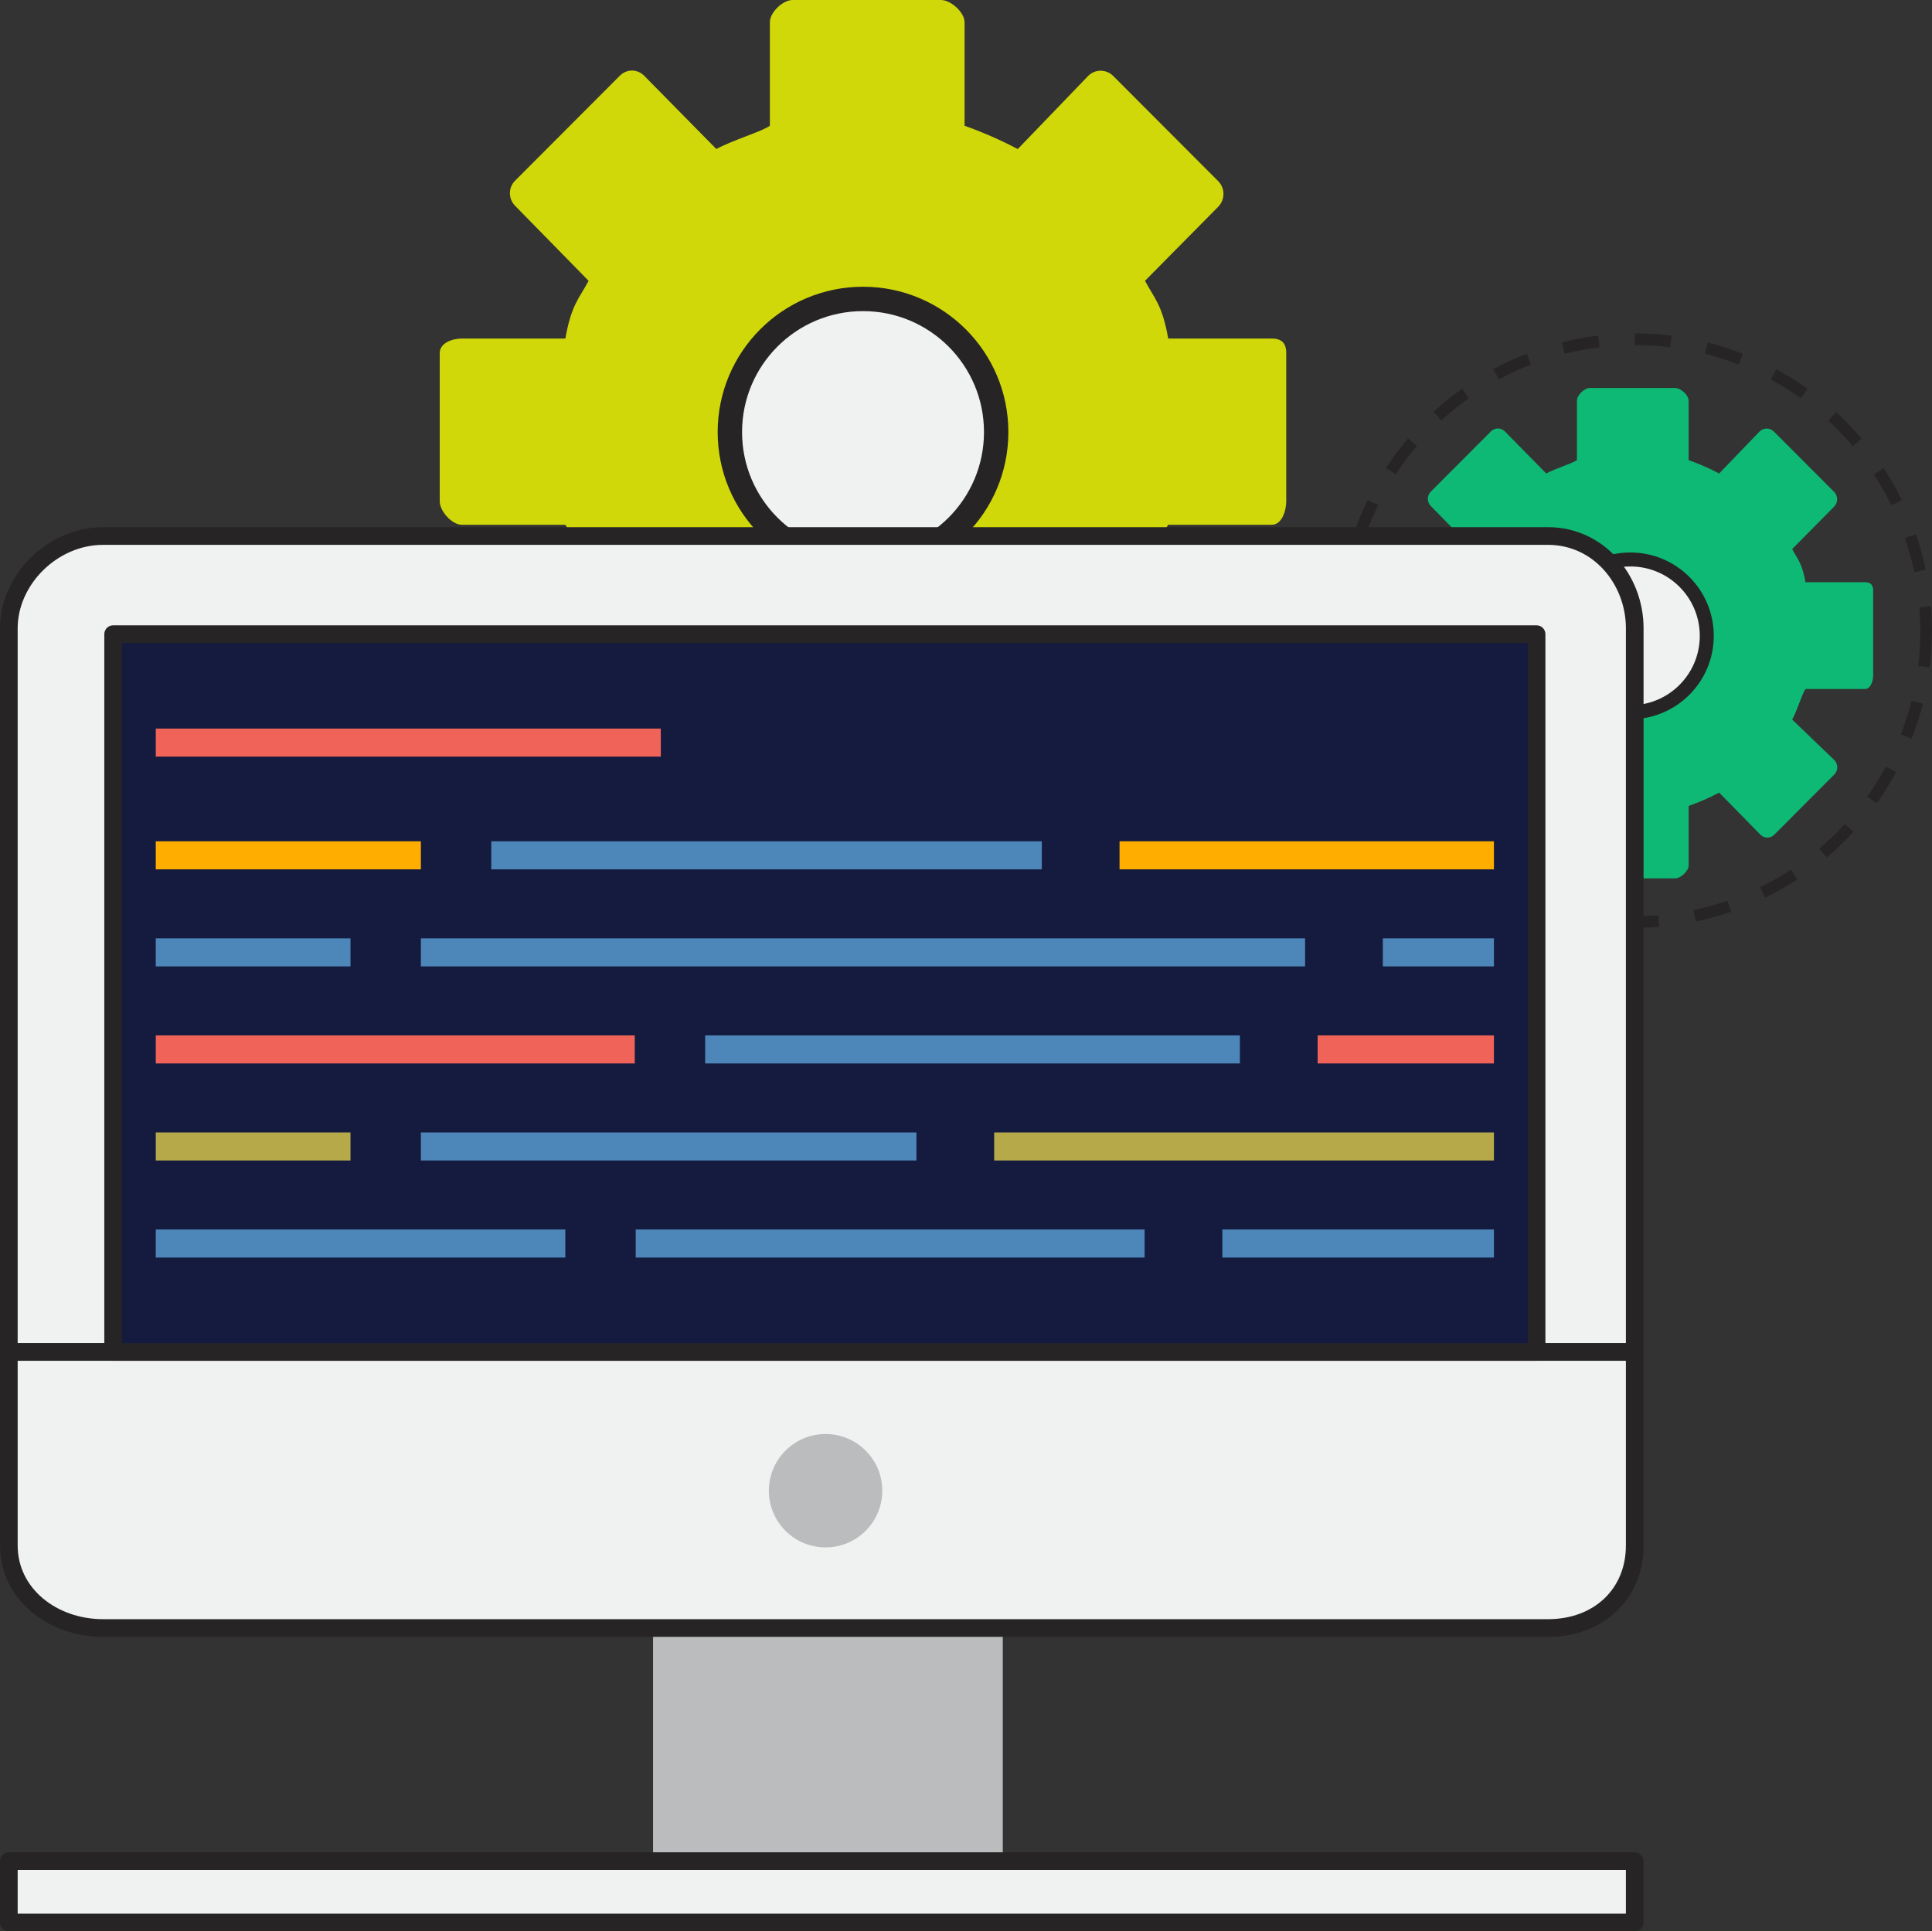 <!-- Generator: Adobe Illustrator 21.1.0, SVG Export Plug-In  -->
<svg version="1.1"
	 xmlns="http://www.w3.org/2000/svg" xmlns:xlink="http://www.w3.org/1999/xlink" xmlns:a="http://ns.adobe.com/AdobeSVGViewerExtensions/3.0/"
	 x="0px" y="0px" width="298.268px" height="298.197px" viewBox="0 0 298.268 298.197"
	 style="enable-background:new 0 0 298.268 298.197;" xml:space="preserve">
<rect x="0" y="0" width="298.268" height="298.197" fill="#333333" stroke="none"/>
<style type="text/css">
	.st0{fill:none;stroke:#272425;stroke-width:1.8;stroke-linejoin:round;stroke-dasharray:5.58,5.58;}
	.st1{fill:#0EB975;}
	.st2{fill:#F0F1F1;stroke:#272425;stroke-width:2.159;stroke-linejoin:round;stroke-miterlimit:10;}
	.st3{fill:#D0D809;}
	.st4{fill:#F0F1F1;stroke:#272425;stroke-width:3.764;stroke-linejoin:round;stroke-miterlimit:10;}
	.st5{fill:#BABCBE;}
	.st6{fill:#F0F1F1;stroke:#272425;stroke-width:2.728;stroke-linejoin:round;stroke-miterlimit:10;}
	.st7{fill:#151A3F;stroke:#272425;stroke-width:2.728;stroke-linejoin:round;stroke-miterlimit:10;}
	.st8{fill-rule:evenodd;clip-rule:evenodd;fill:#F06358;}
	.st9{fill-rule:evenodd;clip-rule:evenodd;fill:#FFAE00;}
	.st10{fill-rule:evenodd;clip-rule:evenodd;fill:#4D86B8;}
	.st11{fill-rule:evenodd;clip-rule:evenodd;fill:#B6A94A;}
</style>
<defs>
</defs>
<g>
	<g>
		<g>
			<circle class="st0" cx="252.375" cy="97.366" r="44.993"/>
		</g>
		<g>
			<path class="st1" d="M260.698,133.614v-9.175c1.499-0.529,3.137-1.22,4.712-2.058l6.359,6.485c0.614,0.618,1.552,0.618,2.164,0
				l9.263-9.294c0.616-0.616,0.598-1.613-0.018-2.224l-6.494-6.241c0.839-1.574,1.522-3.972,2.05-4.721h9.175
				c0.87,0,1.276-1.2,1.276-2.072V91.17c0-0.87-0.406-1.277-1.276-1.277h-9.175c-0.528-2.999-1.217-3.542-2.057-5.114l6.486-6.562
				c0.616-0.616,0.616-1.648,0-2.265l-9.296-9.313c-0.613-0.619-1.611-0.627-2.223-0.009l-6.234,6.478
				c-1.575-0.835-3.212-1.532-4.712-2.065v-9.172c0-0.868-1.215-1.965-2.084-1.965h-13.145c-0.871,0-2.013,1.097-2.013,1.965v9.172
				c-0.75,0.533-3.176,1.226-4.744,2.061l-6.381-6.484c-0.614-0.619-1.558-0.619-2.171,0l-9.272,9.294
				c-0.614,0.616-0.602,1.612,0.014,2.227l6.501,6.637c-0.84,1.571-1.532,2.115-2.057,5.114h-9.171
				c-0.873,0-1.955,0.407-1.955,1.277v13.144c0,0.872,1.083,2.072,1.955,2.072h9.171c0.529,0.75,1.224,3.147,2.063,4.721
				l-6.493,6.365c-0.615,0.612-0.615,1.545,0,2.162l9.298,9.263c0.615,0.618,1.613,0.603,2.226-0.017l6.273-6.492
				c1.568,0.839,3.994,1.522,4.744,2.051v9.175c0,0.868,1.141,2.009,2.013,2.009h13.145
				C259.483,135.622,260.698,134.482,260.698,133.614z"/>
			<ellipse class="st2" cx="251.704" cy="98.178" rx="11.793" ry="11.795"/>
		</g>
	</g>
	<g>
		<path class="st3" d="M148.913,128.49v-15.994c2.614-0.922,5.469-2.126,8.214-3.587l11.085,11.305c1.071,1.077,2.706,1.077,3.772,0
			l16.148-16.202c1.073-1.073,1.043-2.812-0.031-3.877l-11.321-10.88c1.463-2.744,2.653-6.924,3.573-8.23h15.995
			c1.516,0,2.224-2.092,2.224-3.612V54.5c0-1.516-0.708-2.226-2.224-2.226h-15.995c-0.92-5.227-2.122-6.175-3.586-8.914
			l11.307-11.44c1.075-1.075,1.075-2.873,0-3.948l-16.205-16.235c-1.069-1.079-2.808-1.094-3.876-0.015l-10.867,11.293
			c-2.745-1.456-5.6-2.671-8.214-3.6V3.425c0-1.512-2.118-3.425-3.633-3.425h-22.916c-1.519,0-3.508,1.912-3.508,3.425v15.99
			c-1.307,0.929-5.536,2.136-8.27,3.592L99.462,11.704c-1.069-1.078-2.716-1.078-3.785,0L79.513,27.906
			c-1.071,1.075-1.049,2.81,0.024,3.883L90.87,43.36c-1.464,2.739-2.67,3.687-3.586,8.914H71.297c-1.521,0-3.409,0.71-3.409,2.226
			v22.913c0,1.52,1.888,3.612,3.409,3.612h15.987c0.921,1.307,2.134,5.487,3.596,8.23l-11.319,11.097
			c-1.072,1.067-1.072,2.694,0,3.769l16.208,16.148c1.072,1.077,2.812,1.05,3.88-0.029l10.936-11.318
			c2.734,1.463,6.963,2.653,8.27,3.575v15.994c0,1.514,1.99,3.502,3.508,3.502h22.916
			C146.794,131.992,148.913,130.004,148.913,128.49z"/>
		<path class="st4" d="M133.232,87.277c-11.348,0-20.553-9.208-20.553-20.56c0-11.357,9.205-20.562,20.553-20.562
			c11.357,0,20.561,9.205,20.561,20.562C153.793,78.069,144.589,87.277,133.232,87.277z"/>
	</g>
	<g>
		<rect x="100.821" y="251.367" class="st5" width="53.991" height="35.994"/>
		<g>
			<path class="st6" d="M252.375,97.004c0-7.489-5.565-14.242-13.384-14.242H15.916c-7.821,0-14.552,6.752-14.552,14.242v111.738
				h251.011V97.004z"/>
			<path class="st6" d="M1.364,208.742v29.88c0,7.493,6.731,12.745,14.552,12.745h223.075c7.819,0,13.384-5.252,13.384-12.745
				v-29.88H1.364z"/>
		</g>
		<circle class="st5" cx="127.455" cy="230.167" r="8.753"/>
		<rect x="1.364" y="287.361" class="st6" width="251.011" height="9.472"/>
		<rect x="17.467" y="97.918" class="st7" width="219.753" height="110.824"/>
		<g>
			<rect x="24.049" y="112.492" class="st8" width="77.969" height="4.332"/>
			<rect x="24.049" y="129.897" class="st9" width="40.927" height="4.333"/>
			<rect x="172.839" y="129.897" class="st9" width="57.799" height="4.333"/>
			<rect x="24.049" y="144.881" class="st10" width="30.063" height="4.333"/>
			<rect x="64.976" y="144.881" class="st10" width="136.509" height="4.333"/>
			<rect x="24.049" y="159.866" class="st8" width="73.949" height="4.333"/>
			<rect x="108.861" y="159.866" class="st10" width="82.559" height="4.333"/>
			<rect x="24.049" y="174.85" class="st11" width="30.063" height="4.333"/>
			<rect x="64.976" y="174.85" class="st10" width="76.507" height="4.333"/>
			<rect x="24.049" y="189.834" class="st10" width="63.228" height="4.333"/>
			<rect x="98.141" y="189.834" class="st10" width="78.57" height="4.333"/>
			<rect x="75.842" y="129.897" class="st10" width="84.998" height="4.333"/>
			<rect x="213.485" y="144.881" class="st10" width="17.153" height="4.333"/>
			<rect x="203.42" y="159.866" class="st8" width="27.218" height="4.333"/>
			<rect x="153.483" y="174.85" class="st11" width="77.155" height="4.333"/>
			<rect x="188.711" y="189.834" class="st10" width="41.927" height="4.333"/>
		</g>
	</g>
</g>
</svg>